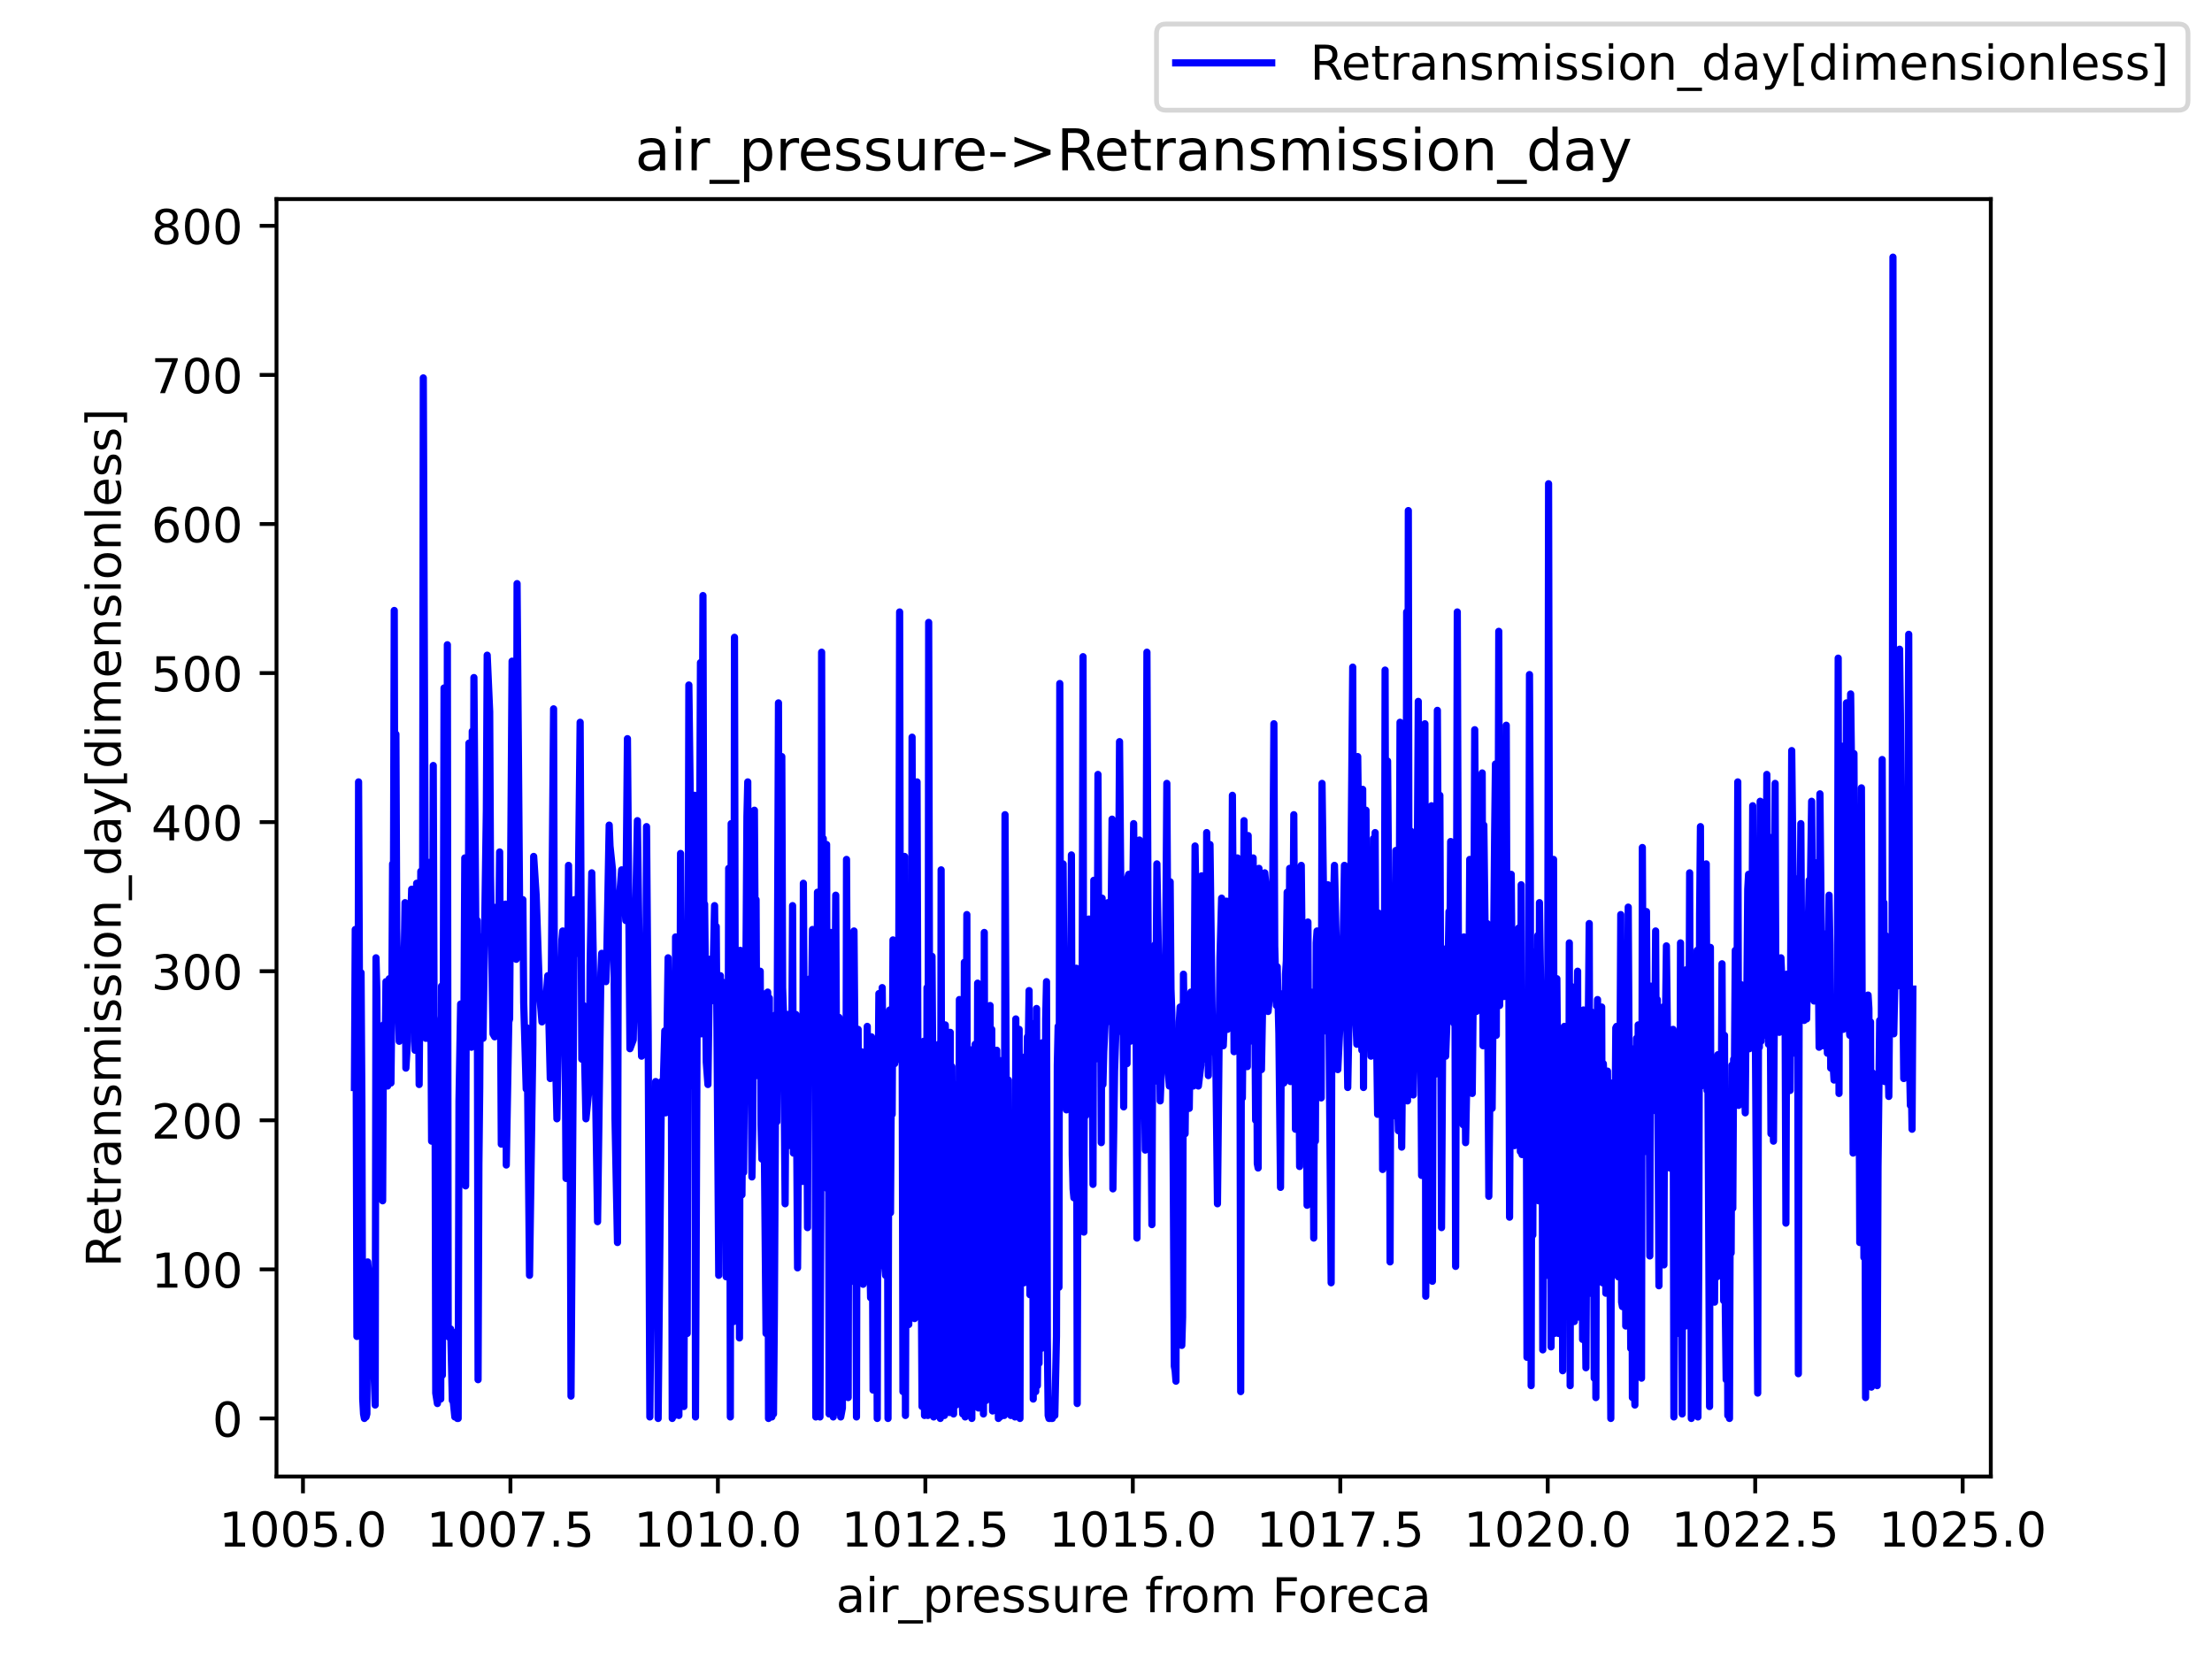 <?xml version="1.0" encoding="utf-8" standalone="no"?>
<!DOCTYPE svg PUBLIC "-//W3C//DTD SVG 1.1//EN"
  "http://www.w3.org/Graphics/SVG/1.1/DTD/svg11.dtd">
<!-- Created with matplotlib (https://matplotlib.org/) -->
<svg height="345.6pt" version="1.1" viewBox="0 0 460.8 345.6" width="460.8pt" xmlns="http://www.w3.org/2000/svg" xmlns:xlink="http://www.w3.org/1999/xlink">
 <defs>
  <style type="text/css">*{stroke-linecap:butt;stroke-linejoin:round;}</style>
 </defs>
 <g id="figure_1">
  <g id="patch_1">
   <path d="M 0 345.6 
L 460.8 345.6 
L 460.8 0 
L 0 0 
z
" style="fill:#ffffff;"/>
  </g>
  <g id="axes_1">
   <g id="patch_2">
    <path d="M 57.6 307.584 
L 414.72 307.584 
L 414.72 41.472 
L 57.6 41.472 
z
" style="fill:#ffffff;"/>
   </g>
   <g id="matplotlib.axis_1">
    <g id="xtick_1">
     <g id="line2d_1">
      <defs>
       <path d="M 0 0 
L 0 3.5 
" id="mb6ae5becbd" style="stroke:#000000;stroke-width:0.8;"/>
      </defs>
      <g>
       <use style="stroke:#000000;stroke-width:0.8;" x="63.115" xlink:href="#mb6ae5becbd" y="307.584"/>
      </g>
     </g>
     <g id="text_1">
      <!-- 1005.0 -->
      <g transform="translate(45.619 322.182)scale(0.1 -0.1)">
       <defs>
        <path d="M 12.406 8.297 
L 28.516 8.297 
L 28.516 63.922 
L 10.984 60.406 
L 10.984 69.391 
L 28.422 72.906 
L 38.281 72.906 
L 38.281 8.297 
L 54.391 8.297 
L 54.391 0 
L 12.406 0 
z
" id="DejaVuSans-49"/>
        <path d="M 31.781 66.406 
Q 24.172 66.406 20.328 58.906 
Q 16.5 51.422 16.5 36.375 
Q 16.5 21.391 20.328 13.891 
Q 24.172 6.391 31.781 6.391 
Q 39.453 6.391 43.281 13.891 
Q 47.125 21.391 47.125 36.375 
Q 47.125 51.422 43.281 58.906 
Q 39.453 66.406 31.781 66.406 
z
M 31.781 74.219 
Q 44.047 74.219 50.516 64.516 
Q 56.984 54.828 56.984 36.375 
Q 56.984 17.969 50.516 8.266 
Q 44.047 -1.422 31.781 -1.422 
Q 19.531 -1.422 13.062 8.266 
Q 6.594 17.969 6.594 36.375 
Q 6.594 54.828 13.062 64.516 
Q 19.531 74.219 31.781 74.219 
z
" id="DejaVuSans-48"/>
        <path d="M 10.797 72.906 
L 49.516 72.906 
L 49.516 64.594 
L 19.828 64.594 
L 19.828 46.734 
Q 21.969 47.469 24.109 47.828 
Q 26.266 48.188 28.422 48.188 
Q 40.625 48.188 47.75 41.5 
Q 54.891 34.812 54.891 23.391 
Q 54.891 11.625 47.562 5.094 
Q 40.234 -1.422 26.906 -1.422 
Q 22.312 -1.422 17.547 -0.641 
Q 12.797 0.141 7.719 1.703 
L 7.719 11.625 
Q 12.109 9.234 16.797 8.062 
Q 21.484 6.891 26.703 6.891 
Q 35.156 6.891 40.078 11.328 
Q 45.016 15.766 45.016 23.391 
Q 45.016 31 40.078 35.438 
Q 35.156 39.891 26.703 39.891 
Q 22.75 39.891 18.812 39.016 
Q 14.891 38.141 10.797 36.281 
z
" id="DejaVuSans-53"/>
        <path d="M 10.688 12.406 
L 21 12.406 
L 21 0 
L 10.688 0 
z
" id="DejaVuSans-46"/>
       </defs>
       <use xlink:href="#DejaVuSans-49"/>
       <use x="63.623" xlink:href="#DejaVuSans-48"/>
       <use x="127.246" xlink:href="#DejaVuSans-48"/>
       <use x="190.869" xlink:href="#DejaVuSans-53"/>
       <use x="254.492" xlink:href="#DejaVuSans-46"/>
       <use x="286.279" xlink:href="#DejaVuSans-48"/>
      </g>
     </g>
    </g>
    <g id="xtick_2">
     <g id="line2d_2">
      <g>
       <use style="stroke:#000000;stroke-width:0.8;" x="106.333" xlink:href="#mb6ae5becbd" y="307.584"/>
      </g>
     </g>
     <g id="text_2">
      <!-- 1007.5 -->
      <g transform="translate(88.837 322.182)scale(0.1 -0.1)">
       <defs>
        <path d="M 8.203 72.906 
L 55.078 72.906 
L 55.078 68.703 
L 28.609 0 
L 18.312 0 
L 43.219 64.594 
L 8.203 64.594 
z
" id="DejaVuSans-55"/>
       </defs>
       <use xlink:href="#DejaVuSans-49"/>
       <use x="63.623" xlink:href="#DejaVuSans-48"/>
       <use x="127.246" xlink:href="#DejaVuSans-48"/>
       <use x="190.869" xlink:href="#DejaVuSans-55"/>
       <use x="254.492" xlink:href="#DejaVuSans-46"/>
       <use x="286.279" xlink:href="#DejaVuSans-53"/>
      </g>
     </g>
    </g>
    <g id="xtick_3">
     <g id="line2d_3">
      <g>
       <use style="stroke:#000000;stroke-width:0.8;" x="149.551" xlink:href="#mb6ae5becbd" y="307.584"/>
      </g>
     </g>
     <g id="text_3">
      <!-- 1010.0 -->
      <g transform="translate(132.056 322.182)scale(0.1 -0.1)">
       <use xlink:href="#DejaVuSans-49"/>
       <use x="63.623" xlink:href="#DejaVuSans-48"/>
       <use x="127.246" xlink:href="#DejaVuSans-49"/>
       <use x="190.869" xlink:href="#DejaVuSans-48"/>
       <use x="254.492" xlink:href="#DejaVuSans-46"/>
       <use x="286.279" xlink:href="#DejaVuSans-48"/>
      </g>
     </g>
    </g>
    <g id="xtick_4">
     <g id="line2d_4">
      <g>
       <use style="stroke:#000000;stroke-width:0.8;" x="192.769" xlink:href="#mb6ae5becbd" y="307.584"/>
      </g>
     </g>
     <g id="text_4">
      <!-- 1012.5 -->
      <g transform="translate(175.274 322.182)scale(0.1 -0.1)">
       <defs>
        <path d="M 19.188 8.297 
L 53.609 8.297 
L 53.609 0 
L 7.328 0 
L 7.328 8.297 
Q 12.938 14.109 22.625 23.891 
Q 32.328 33.688 34.812 36.531 
Q 39.547 41.844 41.422 45.531 
Q 43.312 49.219 43.312 52.781 
Q 43.312 58.594 39.234 62.25 
Q 35.156 65.922 28.609 65.922 
Q 23.969 65.922 18.812 64.312 
Q 13.672 62.703 7.812 59.422 
L 7.812 69.391 
Q 13.766 71.781 18.938 73 
Q 24.125 74.219 28.422 74.219 
Q 39.75 74.219 46.484 68.547 
Q 53.219 62.891 53.219 53.422 
Q 53.219 48.922 51.531 44.891 
Q 49.859 40.875 45.406 35.406 
Q 44.188 33.984 37.641 27.219 
Q 31.109 20.453 19.188 8.297 
z
" id="DejaVuSans-50"/>
       </defs>
       <use xlink:href="#DejaVuSans-49"/>
       <use x="63.623" xlink:href="#DejaVuSans-48"/>
       <use x="127.246" xlink:href="#DejaVuSans-49"/>
       <use x="190.869" xlink:href="#DejaVuSans-50"/>
       <use x="254.492" xlink:href="#DejaVuSans-46"/>
       <use x="286.279" xlink:href="#DejaVuSans-53"/>
      </g>
     </g>
    </g>
    <g id="xtick_5">
     <g id="line2d_5">
      <g>
       <use style="stroke:#000000;stroke-width:0.8;" x="235.987" xlink:href="#mb6ae5becbd" y="307.584"/>
      </g>
     </g>
     <g id="text_5">
      <!-- 1015.0 -->
      <g transform="translate(218.492 322.182)scale(0.1 -0.1)">
       <use xlink:href="#DejaVuSans-49"/>
       <use x="63.623" xlink:href="#DejaVuSans-48"/>
       <use x="127.246" xlink:href="#DejaVuSans-49"/>
       <use x="190.869" xlink:href="#DejaVuSans-53"/>
       <use x="254.492" xlink:href="#DejaVuSans-46"/>
       <use x="286.279" xlink:href="#DejaVuSans-48"/>
      </g>
     </g>
    </g>
    <g id="xtick_6">
     <g id="line2d_6">
      <g>
       <use style="stroke:#000000;stroke-width:0.8;" x="279.205" xlink:href="#mb6ae5becbd" y="307.584"/>
      </g>
     </g>
     <g id="text_6">
      <!-- 1017.5 -->
      <g transform="translate(261.71 322.182)scale(0.1 -0.1)">
       <use xlink:href="#DejaVuSans-49"/>
       <use x="63.623" xlink:href="#DejaVuSans-48"/>
       <use x="127.246" xlink:href="#DejaVuSans-49"/>
       <use x="190.869" xlink:href="#DejaVuSans-55"/>
       <use x="254.492" xlink:href="#DejaVuSans-46"/>
       <use x="286.279" xlink:href="#DejaVuSans-53"/>
      </g>
     </g>
    </g>
    <g id="xtick_7">
     <g id="line2d_7">
      <g>
       <use style="stroke:#000000;stroke-width:0.8;" x="322.423" xlink:href="#mb6ae5becbd" y="307.584"/>
      </g>
     </g>
     <g id="text_7">
      <!-- 1020.0 -->
      <g transform="translate(304.928 322.182)scale(0.1 -0.1)">
       <use xlink:href="#DejaVuSans-49"/>
       <use x="63.623" xlink:href="#DejaVuSans-48"/>
       <use x="127.246" xlink:href="#DejaVuSans-50"/>
       <use x="190.869" xlink:href="#DejaVuSans-48"/>
       <use x="254.492" xlink:href="#DejaVuSans-46"/>
       <use x="286.279" xlink:href="#DejaVuSans-48"/>
      </g>
     </g>
    </g>
    <g id="xtick_8">
     <g id="line2d_8">
      <g>
       <use style="stroke:#000000;stroke-width:0.8;" x="365.641" xlink:href="#mb6ae5becbd" y="307.584"/>
      </g>
     </g>
     <g id="text_8">
      <!-- 1022.5 -->
      <g transform="translate(348.146 322.182)scale(0.1 -0.1)">
       <use xlink:href="#DejaVuSans-49"/>
       <use x="63.623" xlink:href="#DejaVuSans-48"/>
       <use x="127.246" xlink:href="#DejaVuSans-50"/>
       <use x="190.869" xlink:href="#DejaVuSans-50"/>
       <use x="254.492" xlink:href="#DejaVuSans-46"/>
       <use x="286.279" xlink:href="#DejaVuSans-53"/>
      </g>
     </g>
    </g>
    <g id="xtick_9">
     <g id="line2d_9">
      <g>
       <use style="stroke:#000000;stroke-width:0.8;" x="408.86" xlink:href="#mb6ae5becbd" y="307.584"/>
      </g>
     </g>
     <g id="text_9">
      <!-- 1025.0 -->
      <g transform="translate(391.364 322.182)scale(0.1 -0.1)">
       <use xlink:href="#DejaVuSans-49"/>
       <use x="63.623" xlink:href="#DejaVuSans-48"/>
       <use x="127.246" xlink:href="#DejaVuSans-50"/>
       <use x="190.869" xlink:href="#DejaVuSans-53"/>
       <use x="254.492" xlink:href="#DejaVuSans-46"/>
       <use x="286.279" xlink:href="#DejaVuSans-48"/>
      </g>
     </g>
    </g>
    <g id="text_10">
     <!-- air_pressure from Foreca -->
     <g transform="translate(174.162 335.861)scale(0.1 -0.1)">
      <defs>
       <path d="M 34.281 27.484 
Q 23.391 27.484 19.188 25 
Q 14.984 22.516 14.984 16.5 
Q 14.984 11.719 18.141 8.906 
Q 21.297 6.109 26.703 6.109 
Q 34.188 6.109 38.703 11.406 
Q 43.219 16.703 43.219 25.484 
L 43.219 27.484 
z
M 52.203 31.203 
L 52.203 0 
L 43.219 0 
L 43.219 8.297 
Q 40.141 3.328 35.547 0.953 
Q 30.953 -1.422 24.312 -1.422 
Q 15.922 -1.422 10.953 3.297 
Q 6 8.016 6 15.922 
Q 6 25.141 12.172 29.828 
Q 18.359 34.516 30.609 34.516 
L 43.219 34.516 
L 43.219 35.406 
Q 43.219 41.609 39.141 45 
Q 35.062 48.391 27.688 48.391 
Q 23 48.391 18.547 47.266 
Q 14.109 46.141 10.016 43.891 
L 10.016 52.203 
Q 14.938 54.109 19.578 55.047 
Q 24.219 56 28.609 56 
Q 40.484 56 46.344 49.844 
Q 52.203 43.703 52.203 31.203 
z
" id="DejaVuSans-97"/>
       <path d="M 9.422 54.688 
L 18.406 54.688 
L 18.406 0 
L 9.422 0 
z
M 9.422 75.984 
L 18.406 75.984 
L 18.406 64.594 
L 9.422 64.594 
z
" id="DejaVuSans-105"/>
       <path d="M 41.109 46.297 
Q 39.594 47.172 37.812 47.578 
Q 36.031 48 33.891 48 
Q 26.266 48 22.188 43.047 
Q 18.109 38.094 18.109 28.812 
L 18.109 0 
L 9.078 0 
L 9.078 54.688 
L 18.109 54.688 
L 18.109 46.188 
Q 20.953 51.172 25.484 53.578 
Q 30.031 56 36.531 56 
Q 37.453 56 38.578 55.875 
Q 39.703 55.766 41.062 55.516 
z
" id="DejaVuSans-114"/>
       <path d="M 50.984 -16.609 
L 50.984 -23.578 
L -0.984 -23.578 
L -0.984 -16.609 
z
" id="DejaVuSans-95"/>
       <path d="M 18.109 8.203 
L 18.109 -20.797 
L 9.078 -20.797 
L 9.078 54.688 
L 18.109 54.688 
L 18.109 46.391 
Q 20.953 51.266 25.266 53.625 
Q 29.594 56 35.594 56 
Q 45.562 56 51.781 48.094 
Q 58.016 40.188 58.016 27.297 
Q 58.016 14.406 51.781 6.484 
Q 45.562 -1.422 35.594 -1.422 
Q 29.594 -1.422 25.266 0.953 
Q 20.953 3.328 18.109 8.203 
z
M 48.688 27.297 
Q 48.688 37.203 44.609 42.844 
Q 40.531 48.484 33.406 48.484 
Q 26.266 48.484 22.188 42.844 
Q 18.109 37.203 18.109 27.297 
Q 18.109 17.391 22.188 11.75 
Q 26.266 6.109 33.406 6.109 
Q 40.531 6.109 44.609 11.75 
Q 48.688 17.391 48.688 27.297 
z
" id="DejaVuSans-112"/>
       <path d="M 56.203 29.594 
L 56.203 25.203 
L 14.891 25.203 
Q 15.484 15.922 20.484 11.062 
Q 25.484 6.203 34.422 6.203 
Q 39.594 6.203 44.453 7.469 
Q 49.312 8.734 54.109 11.281 
L 54.109 2.781 
Q 49.266 0.734 44.188 -0.344 
Q 39.109 -1.422 33.891 -1.422 
Q 20.797 -1.422 13.156 6.188 
Q 5.516 13.812 5.516 26.812 
Q 5.516 40.234 12.766 48.109 
Q 20.016 56 32.328 56 
Q 43.359 56 49.781 48.891 
Q 56.203 41.797 56.203 29.594 
z
M 47.219 32.234 
Q 47.125 39.594 43.094 43.984 
Q 39.062 48.391 32.422 48.391 
Q 24.906 48.391 20.391 44.141 
Q 15.875 39.891 15.188 32.172 
z
" id="DejaVuSans-101"/>
       <path d="M 44.281 53.078 
L 44.281 44.578 
Q 40.484 46.531 36.375 47.5 
Q 32.281 48.484 27.875 48.484 
Q 21.188 48.484 17.844 46.438 
Q 14.5 44.391 14.5 40.281 
Q 14.5 37.156 16.891 35.375 
Q 19.281 33.594 26.516 31.984 
L 29.594 31.297 
Q 39.156 29.25 43.188 25.516 
Q 47.219 21.781 47.219 15.094 
Q 47.219 7.469 41.188 3.016 
Q 35.156 -1.422 24.609 -1.422 
Q 20.219 -1.422 15.453 -0.562 
Q 10.688 0.297 5.422 2 
L 5.422 11.281 
Q 10.406 8.688 15.234 7.391 
Q 20.062 6.109 24.812 6.109 
Q 31.156 6.109 34.562 8.281 
Q 37.984 10.453 37.984 14.406 
Q 37.984 18.062 35.516 20.016 
Q 33.062 21.969 24.703 23.781 
L 21.578 24.516 
Q 13.234 26.266 9.516 29.906 
Q 5.812 33.547 5.812 39.891 
Q 5.812 47.609 11.281 51.797 
Q 16.75 56 26.812 56 
Q 31.781 56 36.172 55.266 
Q 40.578 54.547 44.281 53.078 
z
" id="DejaVuSans-115"/>
       <path d="M 8.5 21.578 
L 8.5 54.688 
L 17.484 54.688 
L 17.484 21.922 
Q 17.484 14.156 20.5 10.266 
Q 23.531 6.391 29.594 6.391 
Q 36.859 6.391 41.078 11.031 
Q 45.312 15.672 45.312 23.688 
L 45.312 54.688 
L 54.297 54.688 
L 54.297 0 
L 45.312 0 
L 45.312 8.406 
Q 42.047 3.422 37.719 1 
Q 33.406 -1.422 27.688 -1.422 
Q 18.266 -1.422 13.375 4.438 
Q 8.5 10.297 8.5 21.578 
z
M 31.109 56 
z
" id="DejaVuSans-117"/>
       <path id="DejaVuSans-32"/>
       <path d="M 37.109 75.984 
L 37.109 68.5 
L 28.516 68.5 
Q 23.688 68.5 21.797 66.547 
Q 19.922 64.594 19.922 59.516 
L 19.922 54.688 
L 34.719 54.688 
L 34.719 47.703 
L 19.922 47.703 
L 19.922 0 
L 10.891 0 
L 10.891 47.703 
L 2.297 47.703 
L 2.297 54.688 
L 10.891 54.688 
L 10.891 58.5 
Q 10.891 67.625 15.141 71.797 
Q 19.391 75.984 28.609 75.984 
z
" id="DejaVuSans-102"/>
       <path d="M 30.609 48.391 
Q 23.391 48.391 19.188 42.75 
Q 14.984 37.109 14.984 27.297 
Q 14.984 17.484 19.156 11.844 
Q 23.344 6.203 30.609 6.203 
Q 37.797 6.203 41.984 11.859 
Q 46.188 17.531 46.188 27.297 
Q 46.188 37.016 41.984 42.703 
Q 37.797 48.391 30.609 48.391 
z
M 30.609 56 
Q 42.328 56 49.016 48.375 
Q 55.719 40.766 55.719 27.297 
Q 55.719 13.875 49.016 6.219 
Q 42.328 -1.422 30.609 -1.422 
Q 18.844 -1.422 12.172 6.219 
Q 5.516 13.875 5.516 27.297 
Q 5.516 40.766 12.172 48.375 
Q 18.844 56 30.609 56 
z
" id="DejaVuSans-111"/>
       <path d="M 52 44.188 
Q 55.375 50.25 60.062 53.125 
Q 64.75 56 71.094 56 
Q 79.641 56 84.281 50.016 
Q 88.922 44.047 88.922 33.016 
L 88.922 0 
L 79.891 0 
L 79.891 32.719 
Q 79.891 40.578 77.094 44.375 
Q 74.312 48.188 68.609 48.188 
Q 61.625 48.188 57.562 43.547 
Q 53.516 38.922 53.516 30.906 
L 53.516 0 
L 44.484 0 
L 44.484 32.719 
Q 44.484 40.625 41.703 44.406 
Q 38.922 48.188 33.109 48.188 
Q 26.219 48.188 22.156 43.531 
Q 18.109 38.875 18.109 30.906 
L 18.109 0 
L 9.078 0 
L 9.078 54.688 
L 18.109 54.688 
L 18.109 46.188 
Q 21.188 51.219 25.484 53.609 
Q 29.781 56 35.688 56 
Q 41.656 56 45.828 52.969 
Q 50 49.953 52 44.188 
z
" id="DejaVuSans-109"/>
       <path d="M 9.812 72.906 
L 51.703 72.906 
L 51.703 64.594 
L 19.672 64.594 
L 19.672 43.109 
L 48.578 43.109 
L 48.578 34.812 
L 19.672 34.812 
L 19.672 0 
L 9.812 0 
z
" id="DejaVuSans-70"/>
       <path d="M 48.781 52.594 
L 48.781 44.188 
Q 44.969 46.297 41.141 47.344 
Q 37.312 48.391 33.406 48.391 
Q 24.656 48.391 19.812 42.844 
Q 14.984 37.312 14.984 27.297 
Q 14.984 17.281 19.812 11.734 
Q 24.656 6.203 33.406 6.203 
Q 37.312 6.203 41.141 7.25 
Q 44.969 8.297 48.781 10.406 
L 48.781 2.094 
Q 45.016 0.344 40.984 -0.531 
Q 36.969 -1.422 32.422 -1.422 
Q 20.062 -1.422 12.781 6.344 
Q 5.516 14.109 5.516 27.297 
Q 5.516 40.672 12.859 48.328 
Q 20.219 56 33.016 56 
Q 37.156 56 41.109 55.141 
Q 45.062 54.297 48.781 52.594 
z
" id="DejaVuSans-99"/>
      </defs>
      <use xlink:href="#DejaVuSans-97"/>
      <use x="61.279" xlink:href="#DejaVuSans-105"/>
      <use x="89.062" xlink:href="#DejaVuSans-114"/>
      <use x="130.176" xlink:href="#DejaVuSans-95"/>
      <use x="180.176" xlink:href="#DejaVuSans-112"/>
      <use x="243.652" xlink:href="#DejaVuSans-114"/>
      <use x="282.516" xlink:href="#DejaVuSans-101"/>
      <use x="344.039" xlink:href="#DejaVuSans-115"/>
      <use x="396.139" xlink:href="#DejaVuSans-115"/>
      <use x="448.238" xlink:href="#DejaVuSans-117"/>
      <use x="511.617" xlink:href="#DejaVuSans-114"/>
      <use x="550.48" xlink:href="#DejaVuSans-101"/>
      <use x="612.004" xlink:href="#DejaVuSans-32"/>
      <use x="643.791" xlink:href="#DejaVuSans-102"/>
      <use x="678.996" xlink:href="#DejaVuSans-114"/>
      <use x="717.859" xlink:href="#DejaVuSans-111"/>
      <use x="779.041" xlink:href="#DejaVuSans-109"/>
      <use x="876.453" xlink:href="#DejaVuSans-32"/>
      <use x="908.24" xlink:href="#DejaVuSans-70"/>
      <use x="962.135" xlink:href="#DejaVuSans-111"/>
      <use x="1023.316" xlink:href="#DejaVuSans-114"/>
      <use x="1062.18" xlink:href="#DejaVuSans-101"/>
      <use x="1123.703" xlink:href="#DejaVuSans-99"/>
      <use x="1178.684" xlink:href="#DejaVuSans-97"/>
     </g>
    </g>
   </g>
   <g id="matplotlib.axis_2">
    <g id="ytick_1">
     <g id="line2d_10">
      <defs>
       <path d="M 0 0 
L -3.5 0 
" id="m68c94e1aa5" style="stroke:#000000;stroke-width:0.8;"/>
      </defs>
      <g>
       <use style="stroke:#000000;stroke-width:0.8;" x="57.6" xlink:href="#m68c94e1aa5" y="295.488"/>
      </g>
     </g>
     <g id="text_11">
      <!-- 0 -->
      <g transform="translate(44.237 299.287)scale(0.1 -0.1)">
       <use xlink:href="#DejaVuSans-48"/>
      </g>
     </g>
    </g>
    <g id="ytick_2">
     <g id="line2d_11">
      <g>
       <use style="stroke:#000000;stroke-width:0.8;" x="57.6" xlink:href="#m68c94e1aa5" y="264.433"/>
      </g>
     </g>
     <g id="text_12">
      <!-- 100 -->
      <g transform="translate(31.512 268.232)scale(0.1 -0.1)">
       <use xlink:href="#DejaVuSans-49"/>
       <use x="63.623" xlink:href="#DejaVuSans-48"/>
       <use x="127.246" xlink:href="#DejaVuSans-48"/>
      </g>
     </g>
    </g>
    <g id="ytick_3">
     <g id="line2d_12">
      <g>
       <use style="stroke:#000000;stroke-width:0.8;" x="57.6" xlink:href="#m68c94e1aa5" y="233.378"/>
      </g>
     </g>
     <g id="text_13">
      <!-- 200 -->
      <g transform="translate(31.512 237.177)scale(0.1 -0.1)">
       <use xlink:href="#DejaVuSans-50"/>
       <use x="63.623" xlink:href="#DejaVuSans-48"/>
       <use x="127.246" xlink:href="#DejaVuSans-48"/>
      </g>
     </g>
    </g>
    <g id="ytick_4">
     <g id="line2d_13">
      <g>
       <use style="stroke:#000000;stroke-width:0.8;" x="57.6" xlink:href="#m68c94e1aa5" y="202.322"/>
      </g>
     </g>
     <g id="text_14">
      <!-- 300 -->
      <g transform="translate(31.512 206.122)scale(0.1 -0.1)">
       <defs>
        <path d="M 40.578 39.312 
Q 47.656 37.797 51.625 33 
Q 55.609 28.219 55.609 21.188 
Q 55.609 10.406 48.188 4.484 
Q 40.766 -1.422 27.094 -1.422 
Q 22.516 -1.422 17.656 -0.516 
Q 12.797 0.391 7.625 2.203 
L 7.625 11.719 
Q 11.719 9.328 16.594 8.109 
Q 21.484 6.891 26.812 6.891 
Q 36.078 6.891 40.938 10.547 
Q 45.797 14.203 45.797 21.188 
Q 45.797 27.641 41.281 31.266 
Q 36.766 34.906 28.719 34.906 
L 20.219 34.906 
L 20.219 43.016 
L 29.109 43.016 
Q 36.375 43.016 40.234 45.922 
Q 44.094 48.828 44.094 54.297 
Q 44.094 59.906 40.109 62.906 
Q 36.141 65.922 28.719 65.922 
Q 24.656 65.922 20.016 65.031 
Q 15.375 64.156 9.812 62.312 
L 9.812 71.094 
Q 15.438 72.656 20.344 73.438 
Q 25.25 74.219 29.594 74.219 
Q 40.828 74.219 47.359 69.109 
Q 53.906 64.016 53.906 55.328 
Q 53.906 49.266 50.438 45.094 
Q 46.969 40.922 40.578 39.312 
z
" id="DejaVuSans-51"/>
       </defs>
       <use xlink:href="#DejaVuSans-51"/>
       <use x="63.623" xlink:href="#DejaVuSans-48"/>
       <use x="127.246" xlink:href="#DejaVuSans-48"/>
      </g>
     </g>
    </g>
    <g id="ytick_5">
     <g id="line2d_14">
      <g>
       <use style="stroke:#000000;stroke-width:0.8;" x="57.6" xlink:href="#m68c94e1aa5" y="171.267"/>
      </g>
     </g>
     <g id="text_15">
      <!-- 400 -->
      <g transform="translate(31.512 175.066)scale(0.1 -0.1)">
       <defs>
        <path d="M 37.797 64.312 
L 12.891 25.391 
L 37.797 25.391 
z
M 35.203 72.906 
L 47.609 72.906 
L 47.609 25.391 
L 58.016 25.391 
L 58.016 17.188 
L 47.609 17.188 
L 47.609 0 
L 37.797 0 
L 37.797 17.188 
L 4.891 17.188 
L 4.891 26.703 
z
" id="DejaVuSans-52"/>
       </defs>
       <use xlink:href="#DejaVuSans-52"/>
       <use x="63.623" xlink:href="#DejaVuSans-48"/>
       <use x="127.246" xlink:href="#DejaVuSans-48"/>
      </g>
     </g>
    </g>
    <g id="ytick_6">
     <g id="line2d_15">
      <g>
       <use style="stroke:#000000;stroke-width:0.8;" x="57.6" xlink:href="#m68c94e1aa5" y="140.212"/>
      </g>
     </g>
     <g id="text_16">
      <!-- 500 -->
      <g transform="translate(31.512 144.011)scale(0.1 -0.1)">
       <use xlink:href="#DejaVuSans-53"/>
       <use x="63.623" xlink:href="#DejaVuSans-48"/>
       <use x="127.246" xlink:href="#DejaVuSans-48"/>
      </g>
     </g>
    </g>
    <g id="ytick_7">
     <g id="line2d_16">
      <g>
       <use style="stroke:#000000;stroke-width:0.8;" x="57.6" xlink:href="#m68c94e1aa5" y="109.157"/>
      </g>
     </g>
     <g id="text_17">
      <!-- 600 -->
      <g transform="translate(31.512 112.956)scale(0.1 -0.1)">
       <defs>
        <path d="M 33.016 40.375 
Q 26.375 40.375 22.484 35.828 
Q 18.609 31.297 18.609 23.391 
Q 18.609 15.531 22.484 10.953 
Q 26.375 6.391 33.016 6.391 
Q 39.656 6.391 43.531 10.953 
Q 47.406 15.531 47.406 23.391 
Q 47.406 31.297 43.531 35.828 
Q 39.656 40.375 33.016 40.375 
z
M 52.594 71.297 
L 52.594 62.312 
Q 48.875 64.062 45.094 64.984 
Q 41.312 65.922 37.594 65.922 
Q 27.828 65.922 22.672 59.328 
Q 17.531 52.734 16.797 39.406 
Q 19.672 43.656 24.016 45.922 
Q 28.375 48.188 33.594 48.188 
Q 44.578 48.188 50.953 41.516 
Q 57.328 34.859 57.328 23.391 
Q 57.328 12.156 50.688 5.359 
Q 44.047 -1.422 33.016 -1.422 
Q 20.359 -1.422 13.672 8.266 
Q 6.984 17.969 6.984 36.375 
Q 6.984 53.656 15.188 63.938 
Q 23.391 74.219 37.203 74.219 
Q 40.922 74.219 44.703 73.484 
Q 48.484 72.75 52.594 71.297 
z
" id="DejaVuSans-54"/>
       </defs>
       <use xlink:href="#DejaVuSans-54"/>
       <use x="63.623" xlink:href="#DejaVuSans-48"/>
       <use x="127.246" xlink:href="#DejaVuSans-48"/>
      </g>
     </g>
    </g>
    <g id="ytick_8">
     <g id="line2d_17">
      <g>
       <use style="stroke:#000000;stroke-width:0.8;" x="57.6" xlink:href="#m68c94e1aa5" y="78.102"/>
      </g>
     </g>
     <g id="text_18">
      <!-- 700 -->
      <g transform="translate(31.512 81.901)scale(0.1 -0.1)">
       <use xlink:href="#DejaVuSans-55"/>
       <use x="63.623" xlink:href="#DejaVuSans-48"/>
       <use x="127.246" xlink:href="#DejaVuSans-48"/>
      </g>
     </g>
    </g>
    <g id="ytick_9">
     <g id="line2d_18">
      <g>
       <use style="stroke:#000000;stroke-width:0.8;" x="57.6" xlink:href="#m68c94e1aa5" y="47.046"/>
      </g>
     </g>
     <g id="text_19">
      <!-- 800 -->
      <g transform="translate(31.512 50.846)scale(0.1 -0.1)">
       <defs>
        <path d="M 31.781 34.625 
Q 24.75 34.625 20.719 30.859 
Q 16.703 27.094 16.703 20.516 
Q 16.703 13.922 20.719 10.156 
Q 24.75 6.391 31.781 6.391 
Q 38.812 6.391 42.859 10.172 
Q 46.922 13.969 46.922 20.516 
Q 46.922 27.094 42.891 30.859 
Q 38.875 34.625 31.781 34.625 
z
M 21.922 38.812 
Q 15.578 40.375 12.031 44.719 
Q 8.5 49.078 8.5 55.328 
Q 8.5 64.062 14.719 69.141 
Q 20.953 74.219 31.781 74.219 
Q 42.672 74.219 48.875 69.141 
Q 55.078 64.062 55.078 55.328 
Q 55.078 49.078 51.531 44.719 
Q 48 40.375 41.703 38.812 
Q 48.828 37.156 52.797 32.312 
Q 56.781 27.484 56.781 20.516 
Q 56.781 9.906 50.312 4.234 
Q 43.844 -1.422 31.781 -1.422 
Q 19.734 -1.422 13.25 4.234 
Q 6.781 9.906 6.781 20.516 
Q 6.781 27.484 10.781 32.312 
Q 14.797 37.156 21.922 38.812 
z
M 18.312 54.391 
Q 18.312 48.734 21.844 45.562 
Q 25.391 42.391 31.781 42.391 
Q 38.141 42.391 41.719 45.562 
Q 45.312 48.734 45.312 54.391 
Q 45.312 60.062 41.719 63.234 
Q 38.141 66.406 31.781 66.406 
Q 25.391 66.406 21.844 63.234 
Q 18.312 60.062 18.312 54.391 
z
" id="DejaVuSans-56"/>
       </defs>
       <use xlink:href="#DejaVuSans-56"/>
       <use x="63.623" xlink:href="#DejaVuSans-48"/>
       <use x="127.246" xlink:href="#DejaVuSans-48"/>
      </g>
     </g>
    </g>
    <g id="text_20">
     <!-- Retransmission_day[dimensionless] -->
     <g transform="translate(25.155 263.968)rotate(-90)scale(0.1 -0.1)">
      <defs>
       <path d="M 44.391 34.188 
Q 47.562 33.109 50.562 29.594 
Q 53.562 26.078 56.594 19.922 
L 66.609 0 
L 56 0 
L 46.688 18.703 
Q 43.062 26.031 39.672 28.422 
Q 36.281 30.812 30.422 30.812 
L 19.672 30.812 
L 19.672 0 
L 9.812 0 
L 9.812 72.906 
L 32.078 72.906 
Q 44.578 72.906 50.734 67.672 
Q 56.891 62.453 56.891 51.906 
Q 56.891 45.016 53.688 40.469 
Q 50.484 35.938 44.391 34.188 
z
M 19.672 64.797 
L 19.672 38.922 
L 32.078 38.922 
Q 39.203 38.922 42.844 42.219 
Q 46.484 45.516 46.484 51.906 
Q 46.484 58.297 42.844 61.547 
Q 39.203 64.797 32.078 64.797 
z
" id="DejaVuSans-82"/>
       <path d="M 18.312 70.219 
L 18.312 54.688 
L 36.812 54.688 
L 36.812 47.703 
L 18.312 47.703 
L 18.312 18.016 
Q 18.312 11.328 20.141 9.422 
Q 21.969 7.516 27.594 7.516 
L 36.812 7.516 
L 36.812 0 
L 27.594 0 
Q 17.188 0 13.234 3.875 
Q 9.281 7.766 9.281 18.016 
L 9.281 47.703 
L 2.688 47.703 
L 2.688 54.688 
L 9.281 54.688 
L 9.281 70.219 
z
" id="DejaVuSans-116"/>
       <path d="M 54.891 33.016 
L 54.891 0 
L 45.906 0 
L 45.906 32.719 
Q 45.906 40.484 42.875 44.328 
Q 39.844 48.188 33.797 48.188 
Q 26.516 48.188 22.312 43.547 
Q 18.109 38.922 18.109 30.906 
L 18.109 0 
L 9.078 0 
L 9.078 54.688 
L 18.109 54.688 
L 18.109 46.188 
Q 21.344 51.125 25.703 53.562 
Q 30.078 56 35.797 56 
Q 45.219 56 50.047 50.172 
Q 54.891 44.344 54.891 33.016 
z
" id="DejaVuSans-110"/>
       <path d="M 45.406 46.391 
L 45.406 75.984 
L 54.391 75.984 
L 54.391 0 
L 45.406 0 
L 45.406 8.203 
Q 42.578 3.328 38.25 0.953 
Q 33.938 -1.422 27.875 -1.422 
Q 17.969 -1.422 11.734 6.484 
Q 5.516 14.406 5.516 27.297 
Q 5.516 40.188 11.734 48.094 
Q 17.969 56 27.875 56 
Q 33.938 56 38.25 53.625 
Q 42.578 51.266 45.406 46.391 
z
M 14.797 27.297 
Q 14.797 17.391 18.875 11.75 
Q 22.953 6.109 30.078 6.109 
Q 37.203 6.109 41.297 11.75 
Q 45.406 17.391 45.406 27.297 
Q 45.406 37.203 41.297 42.844 
Q 37.203 48.484 30.078 48.484 
Q 22.953 48.484 18.875 42.844 
Q 14.797 37.203 14.797 27.297 
z
" id="DejaVuSans-100"/>
       <path d="M 32.172 -5.078 
Q 28.375 -14.844 24.75 -17.812 
Q 21.141 -20.797 15.094 -20.797 
L 7.906 -20.797 
L 7.906 -13.281 
L 13.188 -13.281 
Q 16.891 -13.281 18.938 -11.516 
Q 21 -9.766 23.484 -3.219 
L 25.094 0.875 
L 2.984 54.688 
L 12.5 54.688 
L 29.594 11.922 
L 46.688 54.688 
L 56.203 54.688 
z
" id="DejaVuSans-121"/>
       <path d="M 8.594 75.984 
L 29.297 75.984 
L 29.297 69 
L 17.578 69 
L 17.578 -6.203 
L 29.297 -6.203 
L 29.297 -13.188 
L 8.594 -13.188 
z
" id="DejaVuSans-91"/>
       <path d="M 9.422 75.984 
L 18.406 75.984 
L 18.406 0 
L 9.422 0 
z
" id="DejaVuSans-108"/>
       <path d="M 30.422 75.984 
L 30.422 -13.188 
L 9.719 -13.188 
L 9.719 -6.203 
L 21.391 -6.203 
L 21.391 69 
L 9.719 69 
L 9.719 75.984 
z
" id="DejaVuSans-93"/>
      </defs>
      <use xlink:href="#DejaVuSans-82"/>
      <use x="64.982" xlink:href="#DejaVuSans-101"/>
      <use x="126.506" xlink:href="#DejaVuSans-116"/>
      <use x="165.715" xlink:href="#DejaVuSans-114"/>
      <use x="206.828" xlink:href="#DejaVuSans-97"/>
      <use x="268.107" xlink:href="#DejaVuSans-110"/>
      <use x="331.486" xlink:href="#DejaVuSans-115"/>
      <use x="383.586" xlink:href="#DejaVuSans-109"/>
      <use x="480.998" xlink:href="#DejaVuSans-105"/>
      <use x="508.781" xlink:href="#DejaVuSans-115"/>
      <use x="560.881" xlink:href="#DejaVuSans-115"/>
      <use x="612.98" xlink:href="#DejaVuSans-105"/>
      <use x="640.764" xlink:href="#DejaVuSans-111"/>
      <use x="701.945" xlink:href="#DejaVuSans-110"/>
      <use x="765.324" xlink:href="#DejaVuSans-95"/>
      <use x="815.324" xlink:href="#DejaVuSans-100"/>
      <use x="878.801" xlink:href="#DejaVuSans-97"/>
      <use x="940.08" xlink:href="#DejaVuSans-121"/>
      <use x="999.26" xlink:href="#DejaVuSans-91"/>
      <use x="1038.273" xlink:href="#DejaVuSans-100"/>
      <use x="1101.75" xlink:href="#DejaVuSans-105"/>
      <use x="1129.533" xlink:href="#DejaVuSans-109"/>
      <use x="1226.945" xlink:href="#DejaVuSans-101"/>
      <use x="1288.469" xlink:href="#DejaVuSans-110"/>
      <use x="1351.848" xlink:href="#DejaVuSans-115"/>
      <use x="1403.947" xlink:href="#DejaVuSans-105"/>
      <use x="1431.73" xlink:href="#DejaVuSans-111"/>
      <use x="1492.912" xlink:href="#DejaVuSans-110"/>
      <use x="1556.291" xlink:href="#DejaVuSans-108"/>
      <use x="1584.074" xlink:href="#DejaVuSans-101"/>
      <use x="1645.598" xlink:href="#DejaVuSans-115"/>
      <use x="1697.697" xlink:href="#DejaVuSans-115"/>
      <use x="1749.797" xlink:href="#DejaVuSans-93"/>
     </g>
    </g>
   </g>
   <g id="line2d_19">
    <path clip-path="url(#p9e07d0e246)" d="M 73.833 226.545 
L 74.006 193.627 
L 74.178 214.123 
L 74.351 278.408 
L 74.524 270.954 
L 74.697 162.882 
L 74.87 204.186 
L 75.043 217.539 
L 75.216 202.633 
L 75.389 230.272 
L 75.561 291.451 
L 75.734 294.556 
L 75.907 295.488 
L 76.08 295.177 
L 76.253 295.177 
L 76.426 294.556 
L 76.599 262.88 
L 76.772 265.054 
L 76.944 264.743 
L 77.29 269.402 
L 77.463 268.159 
L 77.982 287.724 
L 78.155 292.693 
L 78.327 199.527 
L 78.5 206.36 
L 78.673 240.21 
L 78.846 220.024 
L 79.019 219.403 
L 79.192 215.366 
L 79.365 225.614 
L 79.538 214.744 
L 79.71 250.147 
L 79.883 213.502 
L 80.056 224.061 
L 80.229 220.024 
L 80.402 204.496 
L 80.748 226.235 
L 81.093 203.875 
L 81.439 225.614 
L 81.612 210.707 
L 81.785 179.963 
L 81.958 186.795 
L 82.131 127.169 
L 82.303 208.844 
L 82.476 152.945 
L 82.649 193.316 
L 83.168 216.918 
L 83.341 200.149 
L 83.686 213.192 
L 84.205 199.527 
L 84.378 188.037 
L 84.551 222.508 
L 84.897 216.918 
L 85.069 198.596 
L 85.415 197.043 
L 85.761 185.242 
L 85.934 210.086 
L 86.28 201.08 
L 86.452 218.782 
L 86.798 184 
L 87.144 202.012 
L 87.317 225.924 
L 87.663 181.515 
L 87.835 182.447 
L 88.008 213.813 
L 88.181 78.723 
L 88.7 216.297 
L 88.873 205.117 
L 89.046 216.297 
L 89.391 179.652 
L 89.737 205.738 
L 89.91 237.725 
L 90.083 221.887 
L 90.256 159.466 
L 90.428 211.639 
L 90.601 213.813 
L 90.774 290.209 
L 91.12 292.382 
L 91.466 289.588 
L 91.811 291.451 
L 91.984 205.428 
L 92.157 286.482 
L 92.503 143.318 
L 92.676 278.408 
L 93.022 276.234 
L 93.194 134.312 
L 93.367 278.097 
L 93.713 278.718 
L 93.886 276.855 
L 94.232 291.761 
L 94.405 291.761 
L 94.75 295.177 
L 94.923 294.556 
L 95.096 277.476 
L 95.269 295.488 
L 95.442 295.488 
L 95.615 229.34 
L 95.96 209.155 
L 96.479 244.868 
L 96.825 178.72 
L 96.998 247.042 
L 97.171 196.422 
L 97.343 180.584 
L 97.516 209.776 
L 97.689 154.808 
L 97.862 214.434 
L 98.035 207.912 
L 98.208 218.161 
L 98.381 152.324 
L 98.553 198.906 
L 98.726 141.144 
L 99.245 210.086 
L 99.418 191.764 
L 99.591 287.414 
L 99.764 242.384 
L 99.936 226.545 
L 100.109 195.18 
L 100.628 216.297 
L 101.319 168.783 
L 101.492 136.485 
L 102.011 148.286 
L 102.184 182.447 
L 102.702 215.366 
L 103.048 215.987 
L 103.394 188.969 
L 103.74 209.465 
L 104.085 177.478 
L 104.431 238.346 
L 104.777 227.167 
L 105.296 188.348 
L 105.468 242.694 
L 105.987 212.881 
L 106.16 212.26 
L 106.679 137.728 
L 106.851 178.41 
L 107.543 199.838 
L 107.716 121.579 
L 108.234 187.726 
L 108.407 194.248 
L 108.926 187.416 
L 109.099 208.844 
L 109.617 226.856 
L 109.79 214.123 
L 110.309 265.675 
L 111 217.539 
L 111.173 178.41 
L 111.692 186.484 
L 112.383 206.67 
L 112.902 212.881 
L 113.593 210.397 
L 114.112 203.254 
L 114.631 224.682 
L 114.804 209.155 
L 115.322 147.665 
L 115.495 210.086 
L 116.014 233.067 
L 116.359 213.502 
L 116.532 217.85 
L 117.051 195.801 
L 117.224 193.937 
L 117.742 218.782 
L 117.915 245.489 
L 118.434 180.273 
L 118.78 234.93 
L 118.952 290.83 
L 119.644 187.416 
L 120.335 198.596 
L 120.854 150.46 
L 121.2 220.645 
L 121.546 209.465 
L 122.064 233.067 
L 122.756 226.235 
L 122.929 201.08 
L 123.274 181.826 
L 123.966 220.645 
L 124.484 254.495 
L 125.176 202.633 
L 125.349 198.596 
L 125.694 203.565 
L 126.213 204.496 
L 126.386 200.149 
L 126.905 171.888 
L 127.077 176.236 
L 127.596 181.205 
L 127.942 203.254 
L 128.115 233.067 
L 128.633 258.843 
L 128.806 190.211 
L 129.498 181.205 
L 130.016 185.553 
L 130.362 191.764 
L 130.708 153.876 
L 131.226 218.471 
L 131.918 216.608 
L 132.782 170.957 
L 133.128 196.732 
L 133.647 220.024 
L 134.338 197.354 
L 134.511 216.918 
L 134.684 172.199 
L 135.03 215.366 
L 135.375 295.177 
L 135.721 256.048 
L 136.067 248.284 
L 136.413 274.06 
L 136.585 225.303 
L 136.931 245.489 
L 137.104 295.488 
L 137.796 225.303 
L 138.141 226.856 
L 138.487 214.744 
L 138.66 231.825 
L 138.833 223.75 
L 139.179 199.527 
L 139.524 222.819 
L 139.697 211.018 
L 139.87 228.409 
L 140.043 295.488 
L 140.216 220.645 
L 140.562 294.867 
L 140.734 195.18 
L 141.08 278.097 
L 141.426 294.867 
L 141.772 177.789 
L 141.944 201.391 
L 142.117 292.693 
L 142.463 293.004 
L 142.809 206.36 
L 143.155 277.787 
L 143.5 142.696 
L 143.846 170.336 
L 144.192 226.235 
L 144.538 204.186 
L 144.71 165.677 
L 144.883 295.177 
L 145.229 210.707 
L 145.575 211.95 
L 145.921 138.038 
L 146.093 215.366 
L 146.439 124.063 
L 146.612 188.969 
L 146.785 188.348 
L 147.131 221.266 
L 147.476 225.924 
L 147.822 199.838 
L 148.168 208.533 
L 148.514 204.186 
L 148.859 188.658 
L 149.032 205.738 
L 149.205 193.006 
L 149.724 265.675 
L 149.897 206.981 
L 150.069 203.254 
L 150.242 212.881 
L 150.415 204.496 
L 150.588 205.428 
L 150.934 248.905 
L 151.107 228.098 
L 151.28 265.986 
L 151.452 227.788 
L 151.625 245.8 
L 151.798 180.894 
L 151.971 192.385 
L 152.144 295.177 
L 152.317 171.578 
L 152.835 275.302 
L 153.008 132.759 
L 153.181 220.956 
L 153.354 218.161 
L 153.527 220.334 
L 153.7 213.192 
L 153.873 229.34 
L 154.046 278.718 
L 154.218 197.975 
L 154.391 245.8 
L 154.564 248.905 
L 154.737 227.167 
L 154.91 244.247 
L 155.083 222.198 
L 155.256 221.577 
L 155.601 170.025 
L 155.774 162.882 
L 155.947 225.303 
L 156.293 214.123 
L 156.466 222.508 
L 156.639 245.179 
L 156.812 235.241 
L 156.984 170.025 
L 157.157 168.783 
L 157.33 198.906 
L 157.503 187.416 
L 157.676 224.061 
L 157.849 211.328 
L 158.022 211.95 
L 158.195 210.707 
L 158.367 202.322 
L 158.54 234.309 
L 158.713 241.452 
L 158.886 206.981 
L 159.059 237.725 
L 159.232 239.899 
L 159.577 277.787 
L 159.75 216.608 
L 159.923 206.67 
L 160.096 295.488 
L 160.269 207.912 
L 160.442 293.625 
L 160.615 293.004 
L 160.788 295.177 
L 160.96 220.956 
L 161.133 294.556 
L 161.306 274.992 
L 161.652 211.328 
L 161.825 233.688 
L 162.171 146.423 
L 162.343 226.545 
L 162.862 157.603 
L 163.035 205.738 
L 163.208 210.707 
L 163.554 250.769 
L 163.726 223.44 
L 163.899 230.583 
L 164.072 211.328 
L 164.245 238.657 
L 164.418 213.502 
L 164.591 218.161 
L 164.764 211.95 
L 164.937 219.403 
L 165.109 188.658 
L 165.282 240.21 
L 165.455 233.378 
L 165.628 214.744 
L 165.801 211.328 
L 166.147 264.122 
L 166.492 215.676 
L 166.665 219.403 
L 167.011 213.192 
L 167.184 246.11 
L 167.357 184 
L 167.53 215.055 
L 167.702 214.744 
L 167.875 206.981 
L 168.048 218.161 
L 168.221 255.737 
L 168.394 206.049 
L 168.567 222.819 
L 168.74 203.875 
L 168.913 215.055 
L 169.085 206.981 
L 169.258 193.627 
L 169.431 225.303 
L 169.777 198.906 
L 169.95 295.177 
L 170.296 185.863 
L 170.814 295.177 
L 170.987 251.39 
L 171.16 135.864 
L 171.333 222.819 
L 171.506 174.683 
L 171.679 225.924 
L 171.851 199.217 
L 172.024 206.67 
L 172.197 175.925 
L 172.37 247.663 
L 172.543 207.291 
L 172.716 294.556 
L 172.889 205.738 
L 173.062 194.248 
L 173.234 230.583 
L 173.407 222.198 
L 173.58 295.177 
L 173.753 221.266 
L 173.926 214.123 
L 174.099 186.484 
L 174.445 262.569 
L 174.617 294.246 
L 174.79 211.95 
L 174.963 285.55 
L 175.136 295.177 
L 175.482 293.314 
L 175.655 231.825 
L 175.827 215.987 
L 176 217.539 
L 176.173 263.812 
L 176.346 179.031 
L 176.519 213.813 
L 176.692 291.14 
L 176.865 211.95 
L 177.038 198.285 
L 177.21 197.354 
L 177.383 203.254 
L 177.556 266.917 
L 177.902 193.937 
L 178.248 235.551 
L 178.421 295.177 
L 178.593 216.297 
L 178.766 214.434 
L 178.939 259.464 
L 179.458 219.092 
L 179.804 267.538 
L 179.976 264.743 
L 180.322 243.315 
L 180.495 261.948 
L 180.668 213.813 
L 180.841 265.675 
L 181.014 221.266 
L 181.187 261.638 
L 181.359 270.333 
L 181.532 215.987 
L 181.878 289.588 
L 182.051 225.924 
L 182.224 226.856 
L 182.397 271.575 
L 182.57 245.489 
L 182.742 295.488 
L 182.915 227.788 
L 183.088 206.981 
L 183.607 235.551 
L 183.78 205.738 
L 183.953 222.198 
L 184.125 263.812 
L 184.298 263.812 
L 184.471 265.675 
L 184.644 219.713 
L 184.817 212.26 
L 184.99 295.488 
L 185.163 225.303 
L 185.335 210.397 
L 185.508 252.632 
L 185.681 224.993 
L 185.854 232.135 
L 186.027 195.801 
L 186.2 220.645 
L 186.373 221.577 
L 186.546 218.782 
L 186.718 212.26 
L 186.891 218.471 
L 187.064 195.801 
L 187.237 197.975 
L 187.41 127.479 
L 187.583 216.918 
L 187.756 220.956 
L 187.929 213.192 
L 188.101 289.898 
L 188.447 178.41 
L 188.62 294.867 
L 188.793 241.452 
L 188.966 265.986 
L 189.312 275.923 
L 189.484 219.713 
L 189.657 209.155 
L 189.83 265.986 
L 190.003 153.566 
L 190.176 209.776 
L 190.349 203.565 
L 190.522 274.681 
L 190.695 211.328 
L 190.867 217.539 
L 191.04 162.882 
L 191.386 273.439 
L 191.732 233.067 
L 192.078 293.004 
L 192.25 278.408 
L 192.423 216.918 
L 192.596 294.867 
L 192.769 218.471 
L 192.942 283.066 
L 193.115 205.738 
L 193.288 294.867 
L 193.46 129.653 
L 193.806 285.55 
L 194.152 199.217 
L 194.325 224.372 
L 194.498 295.177 
L 194.671 292.072 
L 195.016 226.235 
L 195.189 294.556 
L 195.362 287.724 
L 195.535 217.539 
L 195.708 293.935 
L 195.881 295.488 
L 196.054 181.205 
L 196.226 292.382 
L 196.572 294.867 
L 196.745 294.867 
L 196.918 213.502 
L 197.091 220.956 
L 197.264 293.004 
L 197.437 262.259 
L 197.609 291.761 
L 197.782 294.246 
L 197.955 215.055 
L 198.128 293.625 
L 198.301 222.198 
L 198.647 294.556 
L 198.82 225.924 
L 199.165 292.693 
L 199.511 229.962 
L 199.684 292.382 
L 199.857 208.223 
L 200.03 280.892 
L 200.203 272.197 
L 200.375 290.519 
L 200.548 294.556 
L 200.721 263.501 
L 200.894 200.459 
L 201.067 295.177 
L 201.413 190.521 
L 201.586 290.519 
L 201.758 218.471 
L 201.931 293.935 
L 202.277 254.806 
L 202.45 295.488 
L 202.623 227.788 
L 202.968 266.917 
L 203.141 217.539 
L 203.314 223.75 
L 203.487 274.37 
L 203.66 204.807 
L 203.833 293.314 
L 204.006 249.216 
L 204.351 290.83 
L 204.524 215.676 
L 204.697 238.968 
L 204.87 294.556 
L 205.043 194.248 
L 205.216 276.234 
L 205.389 291.761 
L 205.562 224.682 
L 205.734 224.993 
L 205.907 290.209 
L 206.08 221.266 
L 206.253 209.465 
L 206.426 282.445 
L 206.599 214.434 
L 206.772 293.935 
L 207.117 219.713 
L 207.29 233.999 
L 207.463 236.794 
L 207.636 218.782 
L 207.809 243.936 
L 207.982 295.488 
L 208.155 264.433 
L 208.328 295.177 
L 208.5 220.956 
L 208.673 242.694 
L 208.846 225.924 
L 209.019 294.867 
L 209.192 294.867 
L 209.365 169.714 
L 209.883 291.14 
L 210.056 224.993 
L 210.229 293.004 
L 210.402 293.004 
L 210.575 294.867 
L 210.748 253.253 
L 210.921 291.14 
L 211.093 266.607 
L 211.266 293.314 
L 211.439 295.177 
L 211.612 212.26 
L 211.785 294.867 
L 211.958 293.625 
L 212.131 289.898 
L 212.304 214.434 
L 212.476 295.488 
L 212.649 238.968 
L 212.822 232.135 
L 212.995 257.29 
L 213.168 225.303 
L 213.341 267.228 
L 213.514 224.372 
L 213.687 220.024 
L 213.859 226.545 
L 214.032 215.987 
L 214.205 218.161 
L 214.378 206.36 
L 214.551 269.712 
L 214.897 213.192 
L 215.07 216.918 
L 215.242 291.451 
L 215.415 213.813 
L 215.761 289.898 
L 215.934 210.086 
L 216.107 288.656 
L 216.28 272.507 
L 216.453 283.998 
L 216.625 219.403 
L 216.798 242.384 
L 216.971 280.892 
L 217.144 217.229 
L 217.317 278.408 
L 217.49 217.85 
L 217.663 279.65 
L 217.836 212.26 
L 218.008 204.496 
L 218.181 279.029 
L 218.354 294.867 
L 218.527 295.488 
L 218.7 295.488 
L 218.873 295.177 
L 219.046 295.488 
L 219.218 295.488 
L 219.564 293.935 
L 219.737 294.867 
L 220.083 278.408 
L 220.256 221.887 
L 220.429 213.813 
L 220.601 268.159 
L 220.774 142.386 
L 220.947 218.782 
L 221.466 179.963 
L 221.639 205.738 
L 221.812 206.36 
L 221.984 208.844 
L 222.157 231.204 
L 222.33 224.993 
L 222.676 207.602 
L 222.849 212.571 
L 223.022 208.223 
L 223.195 178.099 
L 223.367 240.52 
L 223.54 247.663 
L 223.713 249.526 
L 223.886 220.024 
L 224.059 240.52 
L 224.232 201.701 
L 224.405 292.382 
L 224.578 229.34 
L 224.75 211.639 
L 224.923 221.887 
L 225.096 210.707 
L 225.269 217.229 
L 225.442 205.117 
L 225.615 136.796 
L 225.788 256.669 
L 225.961 196.422 
L 226.133 232.446 
L 226.306 224.372 
L 226.479 226.235 
L 226.825 191.453 
L 227.171 225.303 
L 227.344 221.266 
L 227.516 214.434 
L 227.689 246.731 
L 227.862 183.379 
L 228.208 220.645 
L 228.554 217.229 
L 228.726 161.33 
L 228.899 200.149 
L 229.245 198.906 
L 229.418 238.036 
L 229.591 187.105 
L 229.764 225.924 
L 229.937 219.092 
L 230.455 208.223 
L 230.628 212.881 
L 230.801 188.037 
L 230.974 189.9 
L 231.32 208.533 
L 231.665 170.646 
L 231.838 247.663 
L 232.184 223.129 
L 232.53 212.881 
L 232.703 211.95 
L 232.875 186.795 
L 233.048 181.826 
L 233.221 154.497 
L 233.74 215.055 
L 233.913 204.807 
L 234.086 230.583 
L 234.258 195.18 
L 234.777 221.577 
L 234.95 182.758 
L 235.123 182.137 
L 235.296 211.639 
L 235.469 216.918 
L 235.641 211.639 
L 236.16 171.578 
L 236.506 207.602 
L 236.679 212.881 
L 236.851 257.911 
L 237.37 174.994 
L 237.543 211.328 
L 237.716 198.285 
L 238.234 208.223 
L 238.58 239.589 
L 238.926 135.864 
L 239.272 218.782 
L 239.445 222.198 
L 239.617 210.707 
L 239.963 255.116 
L 240.136 213.502 
L 240.482 225.303 
L 240.655 196.732 
L 240.828 205.738 
L 241 179.963 
L 241.519 210.707 
L 241.692 229.34 
L 242.211 215.987 
L 242.556 201.08 
L 242.729 211.95 
L 243.075 163.193 
L 243.421 223.75 
L 243.594 226.235 
L 243.766 183.689 
L 243.939 206.049 
L 244.112 211.018 
L 244.285 222.819 
L 244.631 284.619 
L 244.804 285.55 
L 244.976 287.724 
L 245.149 223.75 
L 245.322 275.923 
L 245.668 212.881 
L 245.841 209.776 
L 246.014 216.918 
L 246.187 280.271 
L 246.359 274.37 
L 246.532 202.944 
L 246.705 215.055 
L 246.878 236.173 
L 247.051 221.266 
L 247.224 220.024 
L 247.397 215.366 
L 247.742 230.893 
L 248.088 206.67 
L 248.261 220.024 
L 248.434 220.334 
L 248.607 226.235 
L 248.78 211.95 
L 248.953 176.236 
L 249.471 210.086 
L 249.644 226.235 
L 250.163 221.887 
L 250.336 182.447 
L 250.508 217.539 
L 250.854 220.645 
L 251.027 215.676 
L 251.2 220.334 
L 251.373 173.441 
L 251.719 224.061 
L 252.064 175.925 
L 252.583 216.608 
L 252.756 212.571 
L 253.274 220.024 
L 253.62 250.769 
L 254.139 199.527 
L 254.484 187.105 
L 254.83 217.85 
L 255.349 205.117 
L 255.522 187.726 
L 255.695 214.434 
L 256.04 212.571 
L 256.386 189.279 
L 256.559 198.906 
L 256.732 165.677 
L 257.078 219.092 
L 257.25 199.527 
L 257.596 208.844 
L 257.769 178.72 
L 257.942 188.658 
L 258.115 211.018 
L 258.288 205.428 
L 258.461 289.898 
L 258.633 198.596 
L 258.806 228.719 
L 258.979 209.155 
L 259.152 170.957 
L 259.325 219.092 
L 259.498 210.086 
L 259.671 211.639 
L 259.844 222.198 
L 260.016 174.062 
L 260.362 216.918 
L 260.535 184.31 
L 260.708 210.397 
L 260.881 179.342 
L 261.054 178.72 
L 261.227 207.291 
L 261.399 209.465 
L 261.572 233.378 
L 261.745 204.807 
L 261.918 242.384 
L 262.091 243.315 
L 262.264 180.894 
L 262.437 215.676 
L 262.782 222.819 
L 263.128 203.875 
L 263.301 204.186 
L 263.474 181.826 
L 263.647 183.689 
L 263.82 191.143 
L 263.992 207.291 
L 264.165 210.707 
L 264.511 206.981 
L 264.684 196.732 
L 265.03 201.08 
L 265.375 150.771 
L 265.548 197.043 
L 265.894 209.465 
L 266.067 201.391 
L 266.413 215.366 
L 266.758 247.352 
L 266.931 212.881 
L 267.104 224.061 
L 267.277 206.981 
L 267.45 225.614 
L 267.623 224.682 
L 267.796 202.944 
L 267.969 200.149 
L 268.141 185.863 
L 268.314 221.577 
L 268.487 209.465 
L 268.66 180.894 
L 268.833 225.303 
L 269.006 180.894 
L 269.179 180.894 
L 269.352 194.559 
L 269.524 169.714 
L 269.87 235.241 
L 270.043 193.006 
L 270.216 193.006 
L 270.389 197.664 
L 270.562 210.707 
L 270.734 243.005 
L 270.907 188.348 
L 271.08 180.273 
L 271.426 215.366 
L 271.772 197.975 
L 271.945 205.428 
L 272.117 218.782 
L 272.29 251.079 
L 272.463 192.074 
L 272.636 227.788 
L 272.809 224.061 
L 273.155 206.67 
L 273.328 216.297 
L 273.5 216.297 
L 273.673 257.911 
L 273.846 212.571 
L 274.019 237.725 
L 274.192 196.422 
L 274.365 193.937 
L 274.538 206.67 
L 274.711 205.738 
L 274.883 200.459 
L 275.056 202.322 
L 275.229 228.719 
L 275.402 163.193 
L 276.094 214.744 
L 276.266 192.695 
L 276.612 184.31 
L 277.304 267.228 
L 277.477 200.77 
L 277.995 180.273 
L 278.514 203.565 
L 278.687 222.819 
L 279.378 208.533 
L 279.551 211.639 
L 280.07 180.273 
L 280.761 226.545 
L 281.28 197.975 
L 281.798 138.97 
L 281.971 200.77 
L 282.663 217.539 
L 282.836 157.603 
L 283.354 202.322 
L 283.7 218.782 
L 283.873 164.435 
L 284.046 226.545 
L 284.219 176.857 
L 284.391 207.291 
L 284.564 168.783 
L 284.737 197.354 
L 285.083 198.596 
L 285.602 220.024 
L 285.774 203.565 
L 285.947 210.397 
L 286.12 174.683 
L 286.293 204.496 
L 286.466 173.441 
L 286.639 206.36 
L 286.985 232.135 
L 287.157 190.211 
L 287.33 205.738 
L 287.503 197.975 
L 287.849 201.08 
L 288.022 243.626 
L 288.195 221.887 
L 288.367 223.75 
L 288.54 139.591 
L 288.713 210.397 
L 289.059 158.535 
L 289.405 201.08 
L 289.578 262.88 
L 289.75 204.807 
L 289.923 186.795 
L 290.269 189.59 
L 290.442 200.77 
L 290.615 232.446 
L 290.788 177.168 
L 291.133 228.719 
L 291.306 235.551 
L 291.652 150.46 
L 291.825 222.508 
L 291.998 238.968 
L 292.171 221.266 
L 292.344 165.988 
L 292.516 196.732 
L 292.689 203.565 
L 292.862 221.887 
L 293.035 127.479 
L 293.208 229.34 
L 293.381 106.362 
L 293.554 215.987 
L 293.899 173.131 
L 294.072 201.391 
L 294.418 228.098 
L 294.591 219.713 
L 294.764 217.85 
L 295.282 174.683 
L 295.455 146.112 
L 295.628 193.316 
L 295.974 215.676 
L 296.147 244.868 
L 296.32 193.316 
L 296.493 242.073 
L 296.838 150.771 
L 297.011 270.023 
L 297.357 214.744 
L 297.703 222.508 
L 297.875 186.484 
L 298.048 232.756 
L 298.221 167.851 
L 298.394 266.917 
L 298.567 199.217 
L 298.74 207.291 
L 298.913 204.186 
L 299.086 223.75 
L 299.258 195.18 
L 299.431 147.976 
L 299.777 216.608 
L 299.95 165.677 
L 300.296 255.737 
L 300.641 197.664 
L 300.987 207.291 
L 301.16 220.024 
L 301.506 210.397 
L 301.852 189.9 
L 302.024 200.149 
L 302.197 175.304 
L 302.37 203.254 
L 302.543 203.875 
L 302.716 182.758 
L 302.889 213.192 
L 303.062 192.074 
L 303.235 263.812 
L 303.58 127.479 
L 303.926 233.688 
L 304.272 204.807 
L 304.618 211.639 
L 304.79 234.309 
L 304.963 195.18 
L 305.309 238.036 
L 305.655 220.334 
L 306 208.844 
L 306.173 179.031 
L 306.519 192.385 
L 306.692 227.788 
L 307.038 193.627 
L 307.211 152.013 
L 307.556 210.707 
L 307.902 185.863 
L 308.075 194.248 
L 308.248 208.844 
L 308.421 209.776 
L 308.766 161.019 
L 308.939 217.85 
L 309.112 171.888 
L 309.458 201.08 
L 309.804 192.385 
L 310.149 249.216 
L 310.668 197.354 
L 310.841 230.893 
L 311.36 173.752 
L 311.532 159.156 
L 311.705 215.676 
L 311.878 162.572 
L 312.051 193.006 
L 312.224 131.517 
L 312.397 209.465 
L 312.57 186.174 
L 312.915 202.944 
L 313.261 207.602 
L 313.434 193.316 
L 313.607 204.186 
L 313.78 151.081 
L 313.953 206.36 
L 314.298 193.627 
L 314.471 253.563 
L 314.817 182.137 
L 315.163 224.372 
L 315.336 227.477 
L 315.508 238.657 
L 315.681 216.297 
L 315.854 229.03 
L 316.027 227.167 
L 316.2 224.061 
L 316.373 193.316 
L 316.546 208.223 
L 316.719 239.899 
L 316.891 184.31 
L 317.064 240.52 
L 317.237 218.782 
L 317.583 209.776 
L 317.756 219.713 
L 317.929 211.018 
L 318.102 282.755 
L 318.274 222.508 
L 318.447 210.707 
L 318.62 140.523 
L 318.793 178.099 
L 318.966 288.656 
L 319.139 212.26 
L 319.312 257.29 
L 319.485 208.223 
L 319.657 216.918 
L 319.83 198.285 
L 320.176 225.303 
L 320.349 194.869 
L 320.522 250.147 
L 320.695 188.037 
L 321.04 211.95 
L 321.213 214.744 
L 321.386 281.203 
L 321.732 211.018 
L 321.905 219.092 
L 322.251 265.675 
L 322.423 209.465 
L 322.596 100.772 
L 322.769 185.242 
L 322.942 208.223 
L 323.115 280.582 
L 323.288 190.211 
L 323.461 224.682 
L 323.633 179.031 
L 323.806 277.787 
L 323.979 219.713 
L 324.152 250.769 
L 324.325 203.875 
L 324.498 224.372 
L 324.671 277.787 
L 324.844 217.85 
L 325.016 230.272 
L 325.189 226.235 
L 325.362 225.924 
L 325.535 285.55 
L 325.708 221.266 
L 325.881 213.813 
L 326.054 217.85 
L 326.227 227.477 
L 326.399 272.818 
L 326.572 219.713 
L 326.745 274.37 
L 326.918 196.422 
L 327.091 288.656 
L 327.264 205.428 
L 327.437 208.844 
L 327.61 223.129 
L 327.782 217.539 
L 327.955 275.302 
L 328.128 206.67 
L 328.301 222.198 
L 328.647 202.322 
L 328.82 274.37 
L 328.993 236.794 
L 329.165 267.538 
L 329.338 216.297 
L 329.511 222.198 
L 329.684 279.029 
L 329.857 210.397 
L 330.03 263.191 
L 330.203 268.159 
L 330.376 284.929 
L 330.721 220.956 
L 330.894 210.707 
L 331.067 192.385 
L 331.24 269.402 
L 331.413 210.707 
L 331.586 219.092 
L 331.758 239.278 
L 331.931 241.141 
L 332.104 287.103 
L 332.277 211.328 
L 332.45 291.14 
L 332.623 223.75 
L 332.796 208.223 
L 332.969 263.191 
L 333.141 218.161 
L 333.314 220.024 
L 333.487 254.806 
L 333.66 209.776 
L 333.833 267.228 
L 334.006 221.577 
L 334.352 231.825 
L 334.524 269.402 
L 334.87 223.129 
L 335.043 246.421 
L 335.216 230.583 
L 335.562 295.488 
L 335.735 225.614 
L 335.907 254.495 
L 336.253 261.017 
L 336.599 214.123 
L 336.772 213.813 
L 337.118 265.986 
L 337.29 218.471 
L 337.463 222.819 
L 337.636 190.521 
L 337.809 271.265 
L 337.982 272.197 
L 338.155 214.123 
L 338.328 227.788 
L 338.501 222.508 
L 338.673 276.234 
L 338.846 212.26 
L 339.019 217.229 
L 339.192 188.969 
L 339.711 280.892 
L 339.883 218.471 
L 340.056 291.14 
L 340.229 237.104 
L 340.402 283.998 
L 340.575 292.693 
L 340.921 216.297 
L 341.094 250.147 
L 341.266 213.502 
L 341.439 216.608 
L 341.785 236.483 
L 341.958 287.103 
L 342.131 176.547 
L 342.304 215.366 
L 342.477 216.608 
L 342.649 239.899 
L 342.822 232.446 
L 342.995 189.9 
L 343.168 219.092 
L 343.341 222.508 
L 343.514 209.465 
L 343.687 261.638 
L 343.86 205.428 
L 344.032 226.856 
L 344.378 209.465 
L 344.724 219.403 
L 344.897 193.937 
L 345.07 231.514 
L 345.243 208.223 
L 345.588 267.849 
L 345.761 213.192 
L 345.934 258.843 
L 346.107 240.831 
L 346.28 234.93 
L 346.453 209.776 
L 346.626 263.501 
L 346.798 212.26 
L 346.971 211.018 
L 347.144 197.043 
L 347.49 227.167 
L 347.663 220.956 
L 347.836 243.315 
L 348.009 220.334 
L 348.181 223.75 
L 348.354 233.999 
L 348.527 214.434 
L 348.7 295.177 
L 349.046 222.819 
L 349.219 220.024 
L 349.391 277.787 
L 349.564 269.712 
L 349.737 232.135 
L 349.91 251.39 
L 350.083 196.422 
L 350.429 294.556 
L 350.602 212.26 
L 350.774 226.545 
L 351.12 276.234 
L 351.293 202.012 
L 351.639 238.346 
L 351.812 225.303 
L 351.985 181.826 
L 352.33 295.488 
L 352.676 241.763 
L 352.849 293.625 
L 353.195 231.204 
L 353.368 234.93 
L 353.54 197.975 
L 353.713 295.177 
L 353.886 261.638 
L 354.059 190.521 
L 354.232 172.199 
L 354.405 226.235 
L 354.578 189.59 
L 354.751 225.924 
L 354.923 207.602 
L 355.096 207.912 
L 355.269 223.44 
L 355.442 179.963 
L 355.615 227.167 
L 355.788 224.061 
L 356.134 293.004 
L 356.306 197.354 
L 356.479 268.47 
L 356.652 221.887 
L 357.171 271.265 
L 357.344 229.962 
L 357.689 265.986 
L 357.862 219.713 
L 358.035 254.495 
L 358.208 220.956 
L 358.554 234.62 
L 358.727 200.77 
L 359.072 270.954 
L 359.245 215.676 
L 359.418 273.128 
L 359.591 287.414 
L 359.764 250.769 
L 359.937 294.867 
L 360.11 249.216 
L 360.282 295.488 
L 360.455 244.868 
L 360.628 261.017 
L 360.801 221.887 
L 360.974 251.7 
L 361.147 220.645 
L 361.32 221.887 
L 361.493 197.975 
L 361.665 225.614 
L 361.838 215.987 
L 362.011 162.882 
L 362.184 230.272 
L 362.357 216.297 
L 362.53 213.192 
L 362.703 205.117 
L 363.048 225.924 
L 363.221 215.987 
L 363.567 231.825 
L 363.74 210.397 
L 363.913 205.738 
L 364.086 185.242 
L 364.259 182.137 
L 364.431 218.471 
L 364.604 200.149 
L 364.777 216.608 
L 364.95 198.906 
L 365.123 167.851 
L 365.296 208.223 
L 365.469 207.912 
L 365.641 210.397 
L 366.16 290.209 
L 366.333 208.533 
L 366.506 218.161 
L 366.679 166.919 
L 366.852 216.918 
L 367.024 169.714 
L 367.543 215.676 
L 367.889 202.012 
L 368.062 161.33 
L 368.407 217.539 
L 368.58 174.373 
L 368.926 236.173 
L 369.272 207.291 
L 369.445 237.725 
L 369.618 211.95 
L 369.79 163.193 
L 369.963 211.639 
L 370.136 207.912 
L 370.482 210.397 
L 370.655 215.055 
L 371.001 199.527 
L 371.346 207.602 
L 371.865 210.086 
L 372.038 254.806 
L 372.211 202.944 
L 372.556 223.44 
L 372.902 227.167 
L 373.248 156.361 
L 373.939 219.403 
L 374.285 216.608 
L 374.458 183.068 
L 374.631 286.171 
L 374.804 202.944 
L 374.977 197.354 
L 375.149 171.578 
L 375.322 200.459 
L 375.841 212.571 
L 376.014 206.36 
L 376.36 212.26 
L 376.878 183.379 
L 377.051 190.832 
L 377.397 166.919 
L 377.57 189.9 
L 377.915 208.533 
L 378.607 179.652 
L 378.953 218.161 
L 379.126 165.367 
L 379.644 217.85 
L 379.817 206.049 
L 379.99 212.881 
L 380.163 194.559 
L 380.681 219.403 
L 381.027 186.484 
L 381.2 196.732 
L 381.373 222.508 
L 381.719 219.092 
L 382.064 224.993 
L 382.237 220.334 
L 382.756 213.502 
L 382.929 137.106 
L 383.102 227.788 
L 383.274 160.087 
L 383.62 155.429 
L 383.793 171.578 
L 383.966 214.434 
L 384.312 169.404 
L 384.485 186.795 
L 384.657 146.423 
L 384.83 146.734 
L 385.176 213.502 
L 385.349 215.676 
L 385.522 144.56 
L 385.695 158.845 
L 386.04 240.21 
L 386.213 156.982 
L 386.559 239.589 
L 386.732 174.373 
L 386.905 223.129 
L 387.251 216.297 
L 387.423 258.843 
L 387.596 225.303 
L 387.769 164.125 
L 387.942 215.987 
L 388.115 211.328 
L 388.288 261.948 
L 388.461 222.198 
L 388.634 291.14 
L 388.806 213.192 
L 388.979 211.018 
L 389.152 207.291 
L 389.325 210.086 
L 389.498 240.21 
L 389.671 212.881 
L 389.844 288.966 
L 390.017 223.44 
L 390.189 225.924 
L 390.362 277.476 
L 390.535 232.135 
L 390.708 253.253 
L 390.881 226.235 
L 391.054 288.656 
L 391.227 243.005 
L 391.572 212.571 
L 391.918 213.192 
L 392.091 158.224 
L 392.264 200.459 
L 392.437 188.037 
L 392.61 225.303 
L 392.782 194.869 
L 393.474 228.409 
L 393.647 206.981 
L 393.82 214.744 
L 394.165 198.285 
L 394.338 53.568 
L 394.511 215.366 
L 394.857 198.906 
L 395.03 196.732 
L 395.203 205.428 
L 395.376 175.304 
L 395.548 193.316 
L 395.721 135.243 
L 395.894 148.907 
L 396.067 186.795 
L 396.24 191.453 
L 396.586 224.682 
L 396.931 199.217 
L 397.104 210.397 
L 397.277 201.08 
L 397.623 132.138 
L 397.796 221.887 
L 397.969 230.272 
L 398.142 224.061 
L 398.314 235.241 
L 398.487 206.049 
L 398.487 206.049 
" style="fill:none;stroke:#0000ff;stroke-linecap:square;stroke-width:1.5;"/>
   </g>
   <g id="patch_3">
    <path d="M 57.6 307.584 
L 57.6 41.472 
" style="fill:none;stroke:#000000;stroke-linecap:square;stroke-linejoin:miter;stroke-width:0.8;"/>
   </g>
   <g id="patch_4">
    <path d="M 414.72 307.584 
L 414.72 41.472 
" style="fill:none;stroke:#000000;stroke-linecap:square;stroke-linejoin:miter;stroke-width:0.8;"/>
   </g>
   <g id="patch_5">
    <path d="M 57.6 307.584 
L 414.72 307.584 
" style="fill:none;stroke:#000000;stroke-linecap:square;stroke-linejoin:miter;stroke-width:0.8;"/>
   </g>
   <g id="patch_6">
    <path d="M 57.6 41.472 
L 414.72 41.472 
" style="fill:none;stroke:#000000;stroke-linecap:square;stroke-linejoin:miter;stroke-width:0.8;"/>
   </g>
   <g id="text_21">
    <!-- air_pressure-&gt;Retransmission_day -->
    <g transform="translate(132.292 35.472)scale(0.12 -0.12)">
     <defs>
      <path d="M 4.891 31.391 
L 31.203 31.391 
L 31.203 23.391 
L 4.891 23.391 
z
" id="DejaVuSans-45"/>
      <path d="M 10.594 49.219 
L 10.594 58.109 
L 73.188 35.406 
L 73.188 27.297 
L 10.594 4.594 
L 10.594 13.484 
L 60.891 31.297 
z
" id="DejaVuSans-62"/>
     </defs>
     <use xlink:href="#DejaVuSans-97"/>
     <use x="61.279" xlink:href="#DejaVuSans-105"/>
     <use x="89.062" xlink:href="#DejaVuSans-114"/>
     <use x="130.176" xlink:href="#DejaVuSans-95"/>
     <use x="180.176" xlink:href="#DejaVuSans-112"/>
     <use x="243.652" xlink:href="#DejaVuSans-114"/>
     <use x="282.516" xlink:href="#DejaVuSans-101"/>
     <use x="344.039" xlink:href="#DejaVuSans-115"/>
     <use x="396.139" xlink:href="#DejaVuSans-115"/>
     <use x="448.238" xlink:href="#DejaVuSans-117"/>
     <use x="511.617" xlink:href="#DejaVuSans-114"/>
     <use x="550.48" xlink:href="#DejaVuSans-101"/>
     <use x="612.004" xlink:href="#DejaVuSans-45"/>
     <use x="648.088" xlink:href="#DejaVuSans-62"/>
     <use x="731.877" xlink:href="#DejaVuSans-82"/>
     <use x="796.859" xlink:href="#DejaVuSans-101"/>
     <use x="858.383" xlink:href="#DejaVuSans-116"/>
     <use x="897.592" xlink:href="#DejaVuSans-114"/>
     <use x="938.705" xlink:href="#DejaVuSans-97"/>
     <use x="999.984" xlink:href="#DejaVuSans-110"/>
     <use x="1063.363" xlink:href="#DejaVuSans-115"/>
     <use x="1115.463" xlink:href="#DejaVuSans-109"/>
     <use x="1212.875" xlink:href="#DejaVuSans-105"/>
     <use x="1240.658" xlink:href="#DejaVuSans-115"/>
     <use x="1292.758" xlink:href="#DejaVuSans-115"/>
     <use x="1344.857" xlink:href="#DejaVuSans-105"/>
     <use x="1372.641" xlink:href="#DejaVuSans-111"/>
     <use x="1433.822" xlink:href="#DejaVuSans-110"/>
     <use x="1497.201" xlink:href="#DejaVuSans-95"/>
     <use x="1547.201" xlink:href="#DejaVuSans-100"/>
     <use x="1610.678" xlink:href="#DejaVuSans-97"/>
     <use x="1671.957" xlink:href="#DejaVuSans-121"/>
    </g>
   </g>
  </g>
  <g id="legend_1">
   <g id="patch_7">
    <path d="M 242.92 22.956 
L 453.8 22.956 
Q 455.8 22.956 455.8 20.956 
L 455.8 7 
Q 455.8 5 453.8 5 
L 242.92 5 
Q 240.92 5 240.92 7 
L 240.92 20.956 
Q 240.92 22.956 242.92 22.956 
z
" style="fill:#ffffff;opacity:0.8;stroke:#cccccc;stroke-linejoin:miter;"/>
   </g>
   <g id="line2d_20">
    <path d="M 244.92 13.098 
L 264.92 13.098 
" style="fill:none;stroke:#0000ff;stroke-linecap:square;stroke-width:1.5;"/>
   </g>
   <g id="line2d_21"/>
   <g id="text_22">
    <!-- Retransmission_day[dimensionless] -->
    <g transform="translate(272.92 16.598)scale(0.1 -0.1)">
     <use xlink:href="#DejaVuSans-82"/>
     <use x="64.982" xlink:href="#DejaVuSans-101"/>
     <use x="126.506" xlink:href="#DejaVuSans-116"/>
     <use x="165.715" xlink:href="#DejaVuSans-114"/>
     <use x="206.828" xlink:href="#DejaVuSans-97"/>
     <use x="268.107" xlink:href="#DejaVuSans-110"/>
     <use x="331.486" xlink:href="#DejaVuSans-115"/>
     <use x="383.586" xlink:href="#DejaVuSans-109"/>
     <use x="480.998" xlink:href="#DejaVuSans-105"/>
     <use x="508.781" xlink:href="#DejaVuSans-115"/>
     <use x="560.881" xlink:href="#DejaVuSans-115"/>
     <use x="612.98" xlink:href="#DejaVuSans-105"/>
     <use x="640.764" xlink:href="#DejaVuSans-111"/>
     <use x="701.945" xlink:href="#DejaVuSans-110"/>
     <use x="765.324" xlink:href="#DejaVuSans-95"/>
     <use x="815.324" xlink:href="#DejaVuSans-100"/>
     <use x="878.801" xlink:href="#DejaVuSans-97"/>
     <use x="940.08" xlink:href="#DejaVuSans-121"/>
     <use x="999.26" xlink:href="#DejaVuSans-91"/>
     <use x="1038.273" xlink:href="#DejaVuSans-100"/>
     <use x="1101.75" xlink:href="#DejaVuSans-105"/>
     <use x="1129.533" xlink:href="#DejaVuSans-109"/>
     <use x="1226.945" xlink:href="#DejaVuSans-101"/>
     <use x="1288.469" xlink:href="#DejaVuSans-110"/>
     <use x="1351.848" xlink:href="#DejaVuSans-115"/>
     <use x="1403.947" xlink:href="#DejaVuSans-105"/>
     <use x="1431.73" xlink:href="#DejaVuSans-111"/>
     <use x="1492.912" xlink:href="#DejaVuSans-110"/>
     <use x="1556.291" xlink:href="#DejaVuSans-108"/>
     <use x="1584.074" xlink:href="#DejaVuSans-101"/>
     <use x="1645.598" xlink:href="#DejaVuSans-115"/>
     <use x="1697.697" xlink:href="#DejaVuSans-115"/>
     <use x="1749.797" xlink:href="#DejaVuSans-93"/>
    </g>
   </g>
  </g>
 </g>
 <defs>
  <clipPath id="p9e07d0e246">
   <rect height="266.112" width="357.12" x="57.6" y="41.472"/>
  </clipPath>
 </defs>
</svg>
